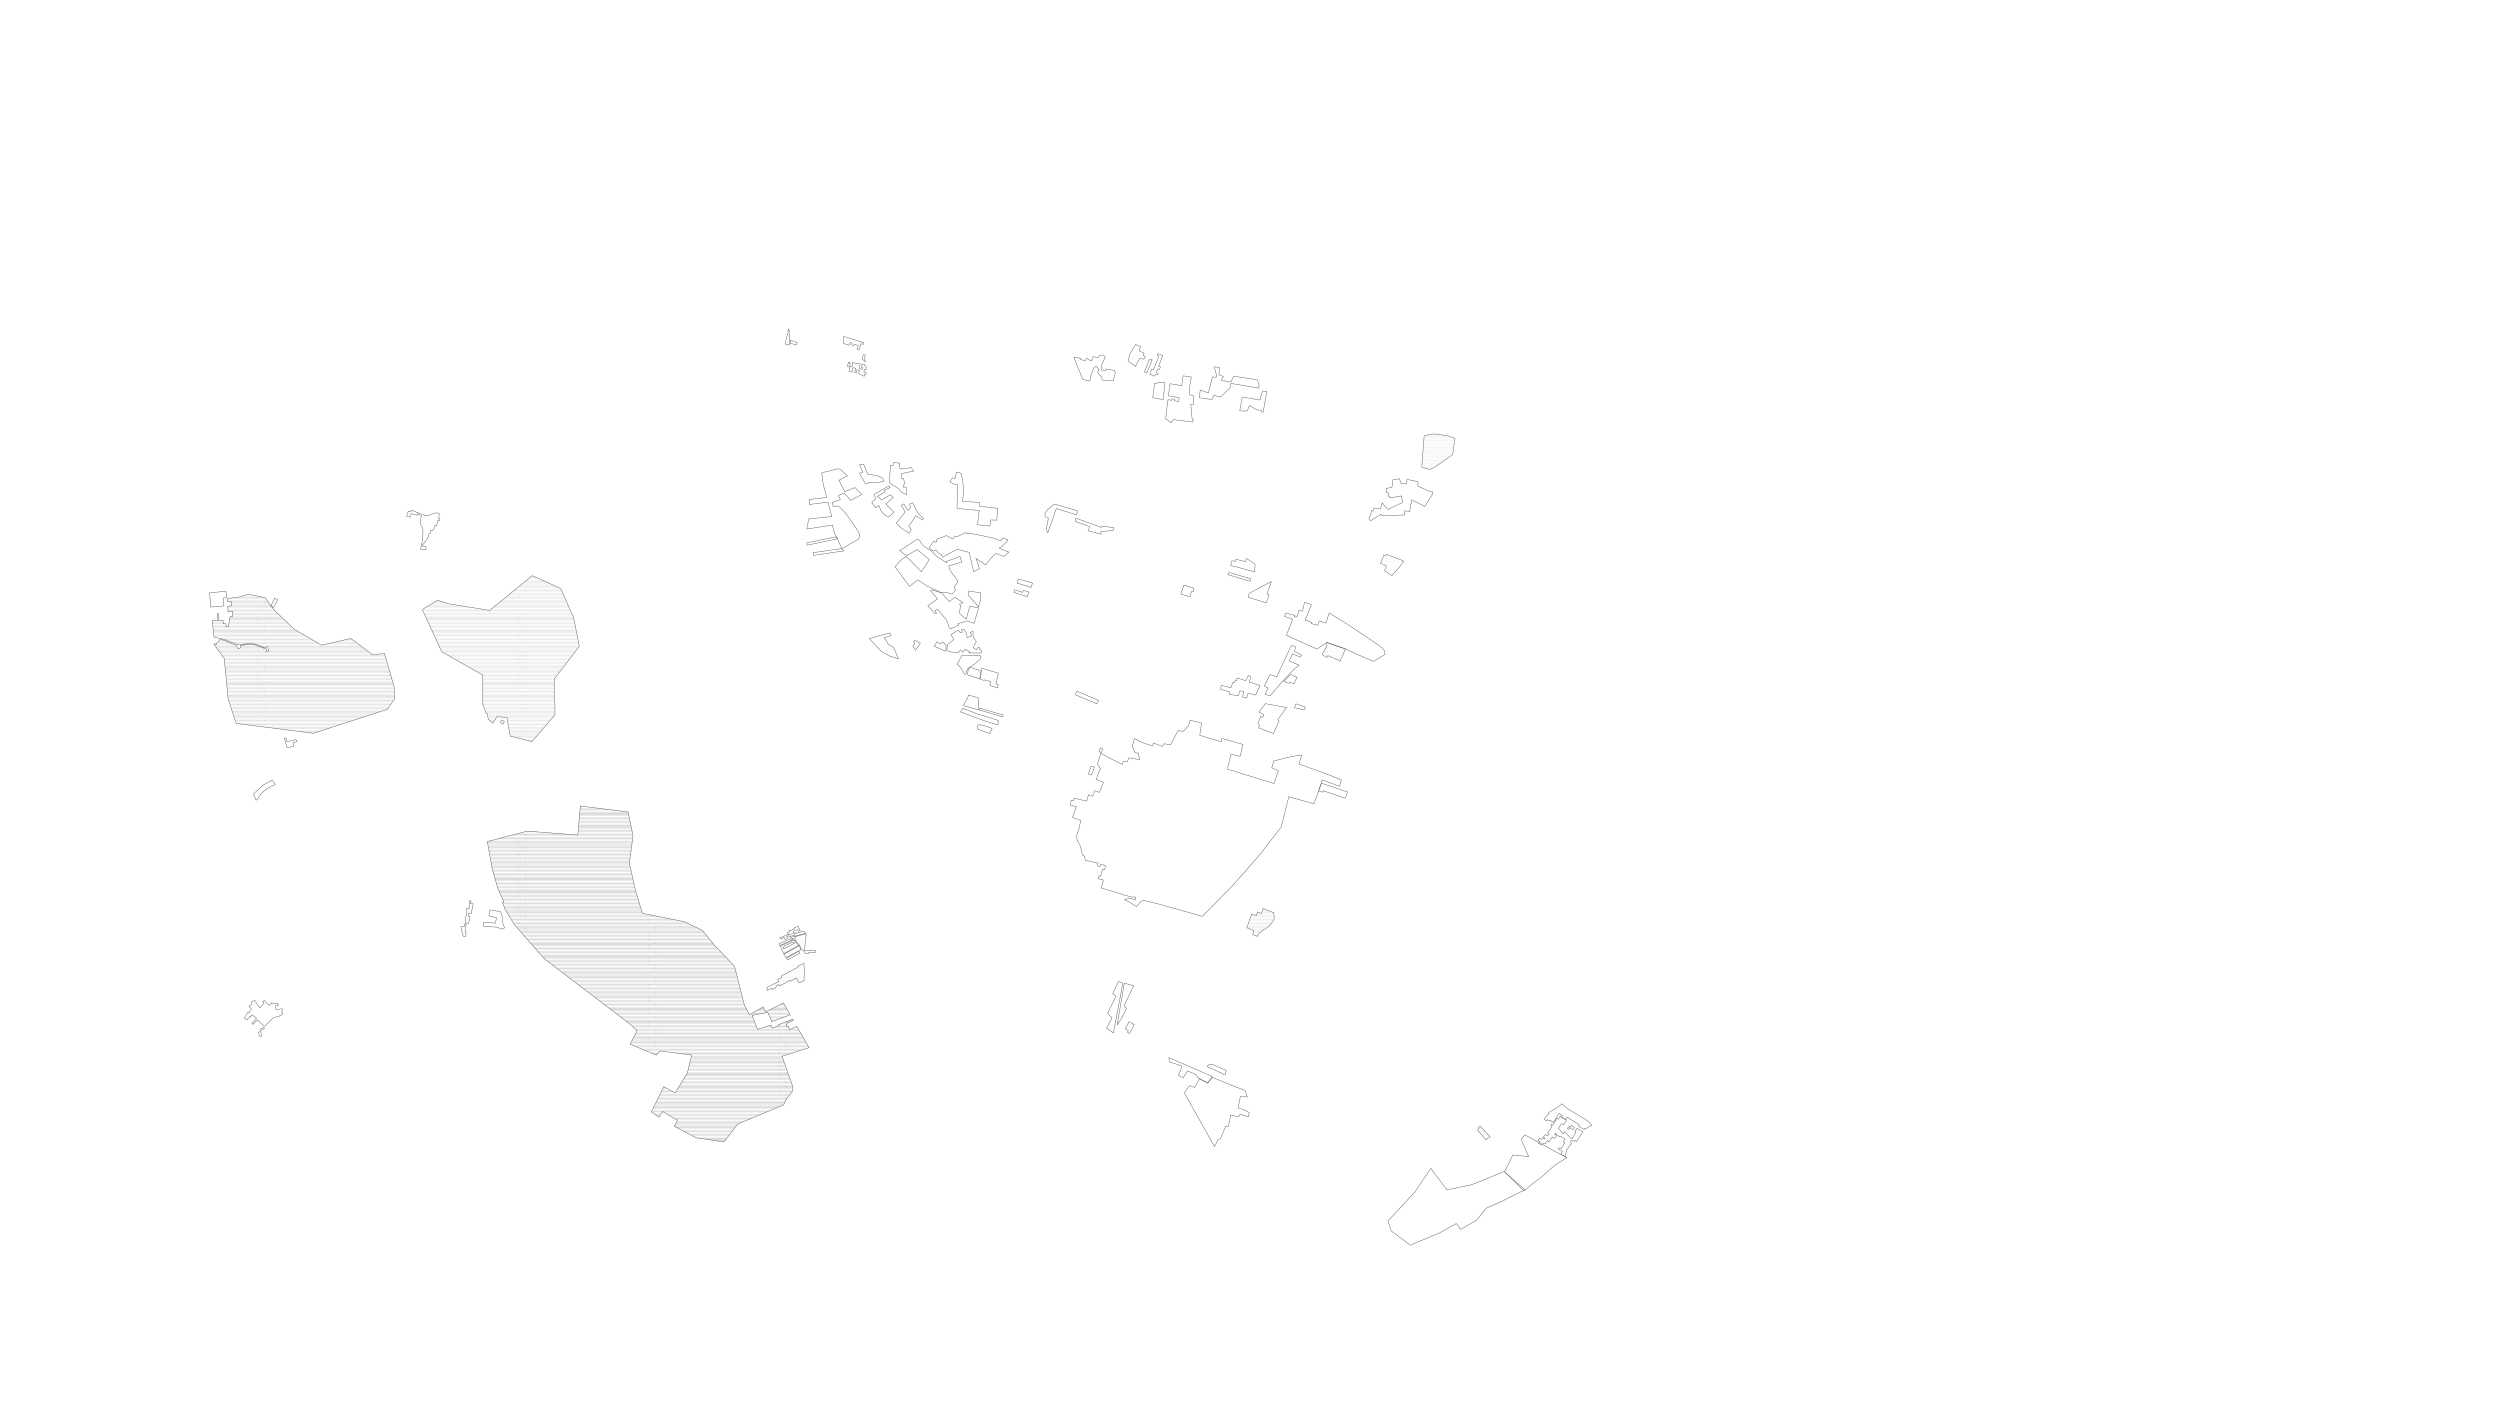 <?xml version="1.0" encoding="UTF-8"?><svg id="a" xmlns="http://www.w3.org/2000/svg" xmlns:xlink="http://www.w3.org/1999/xlink" viewBox="0 0 1382.4 777.6"><defs><style>.d{fill:url(#c);fill-opacity:.772;fill-rule:evenodd;stroke:#2d2d2d;stroke-miterlimit:10;}.d,.e{stroke-width:.25px;}.f{opacity:.8;}.e{stroke:#231f20;}.e,.g{fill:none;}</style><pattern id="c" x="0" y="0" width="72" height="72" patternTransform="translate(359 1457)" patternUnits="userSpaceOnUse" viewBox="0 0 72 72"><g><rect width="72" height="72" style="fill:none;"/><g><line x1="71.75" y1="68.399" x2="144.25" y2="68.399" style="fill:none; stroke:#231f20; stroke-width:.25px;"/><line x1="71.75" y1="70.381" x2="144.25" y2="70.381" style="fill:none; stroke:#231f20; stroke-width:.25px;"/><line x1="71.75" y1="54" x2="144.25" y2="54" style="fill:none; stroke:#231f20; stroke-width:.25px;"/><line x1="71.75" y1="39.601" x2="144.25" y2="39.601" style="fill:none; stroke:#231f20; stroke-width:.25px;"/><line x1="71.75" y1="25.2" x2="144.25" y2="25.2" style="fill:none; stroke:#231f20; stroke-width:.25px;"/><line x1="71.75" y1="10.8" x2="144.25" y2="10.8" style="fill:none; stroke:#231f20; stroke-width:.25px;"/><line x1="71.75" y1="61.2" x2="144.25" y2="61.2" style="fill:none; stroke:#231f20; stroke-width:.25px;"/><line x1="71.75" y1="46.8" x2="144.25" y2="46.8" style="fill:none; stroke:#231f20; stroke-width:.25px;"/><line x1="71.75" y1="32.4" x2="144.25" y2="32.4" style="fill:none; stroke:#231f20; stroke-width:.25px;"/><line x1="71.75" y1="18" x2="144.25" y2="18" style="fill:none; stroke:#231f20; stroke-width:.25px;"/><line x1="71.75" y1="3.601" x2="144.25" y2="3.601" style="fill:none; stroke:#231f20; stroke-width:.25px;"/><line x1="71.75" y1="66.504" x2="144.25" y2="66.504" style="fill:none; stroke:#231f20; stroke-width:.25px;"/><line x1="71.75" y1="52.105" x2="144.25" y2="52.105" style="fill:none; stroke:#231f20; stroke-width:.25px;"/><line x1="71.75" y1="37.706" x2="144.25" y2="37.706" style="fill:none; stroke:#231f20; stroke-width:.25px;"/><line x1="71.75" y1="23.305" x2="144.25" y2="23.305" style="fill:none; stroke:#231f20; stroke-width:.25px;"/><line x1="71.75" y1="8.905" x2="144.25" y2="8.905" style="fill:none; stroke:#231f20; stroke-width:.25px;"/><line x1="71.75" y1="59.305" x2="144.25" y2="59.305" style="fill:none; stroke:#231f20; stroke-width:.25px;"/><line x1="71.75" y1="44.905" x2="144.25" y2="44.905" style="fill:none; stroke:#231f20; stroke-width:.25px;"/><line x1="71.75" y1="30.506" x2="144.25" y2="30.506" style="fill:none; stroke:#231f20; stroke-width:.25px;"/><line x1="71.75" y1="16.105" x2="144.25" y2="16.105" style="fill:none; stroke:#231f20; stroke-width:.25px;"/><line x1="71.75" y1="1.706" x2="144.25" y2="1.706" style="fill:none; stroke:#231f20; stroke-width:.25px;"/></g><g><line x1="-.25" y1="68.399" x2="72.25" y2="68.399" style="fill:none; stroke:#231f20; stroke-width:.25px;"/><line x1="-.25" y1="70.381" x2="72.25" y2="70.381" style="fill:none; stroke:#231f20; stroke-width:.25px;"/><line x1="-.25" y1="54" x2="72.25" y2="54" style="fill:none; stroke:#231f20; stroke-width:.25px;"/><line x1="-.25" y1="39.601" x2="72.25" y2="39.601" style="fill:none; stroke:#231f20; stroke-width:.25px;"/><line x1="-.25" y1="25.2" x2="72.25" y2="25.2" style="fill:none; stroke:#231f20; stroke-width:.25px;"/><line x1="-.25" y1="10.8" x2="72.25" y2="10.8" style="fill:none; stroke:#231f20; stroke-width:.25px;"/><line x1="-.25" y1="61.2" x2="72.25" y2="61.2" style="fill:none; stroke:#231f20; stroke-width:.25px;"/><line x1="-.25" y1="46.8" x2="72.25" y2="46.8" style="fill:none; stroke:#231f20; stroke-width:.25px;"/><line x1="-.25" y1="32.4" x2="72.25" y2="32.4" style="fill:none; stroke:#231f20; stroke-width:.25px;"/><line x1="-.25" y1="18" x2="72.25" y2="18" style="fill:none; stroke:#231f20; stroke-width:.25px;"/><line x1="-.25" y1="3.601" x2="72.25" y2="3.601" style="fill:none; stroke:#231f20; stroke-width:.25px;"/><line x1="3.159" y1="64.99" x2="75.659" y2="64.99" style="fill:none; stroke:#231f20; stroke-width:.25px;"/><line x1="3.159" y1="50.591" x2="75.659" y2="50.591" style="fill:none; stroke:#231f20; stroke-width:.25px;"/><line x1="3.159" y1="36.191" x2="75.659" y2="36.191" style="fill:none; stroke:#231f20; stroke-width:.25px;"/><line x1="3.159" y1="21.791" x2="75.659" y2="21.791" style="fill:none; stroke:#231f20; stroke-width:.25px;"/><line x1="3.159" y1="7.39" x2="75.659" y2="7.39" style="fill:none; stroke:#231f20; stroke-width:.25px;"/><line x1="3.159" y1="57.791" x2="75.659" y2="57.791" style="fill:none; stroke:#231f20; stroke-width:.25px;"/><line x1="3.159" y1="43.39" x2="75.659" y2="43.39" style="fill:none; stroke:#231f20; stroke-width:.25px;"/><line x1="3.159" y1="28.991" x2="75.659" y2="28.991" style="fill:none; stroke:#231f20; stroke-width:.25px;"/><line x1="3.159" y1="14.591" x2="75.659" y2="14.591" style="fill:none; stroke:#231f20; stroke-width:.25px;"/><line x1="3.159" y1=".191" x2="75.659" y2=".191" style="fill:none; stroke:#231f20; stroke-width:.25px;"/><line x1="-.25" y1="66.504" x2="72.25" y2="66.504" style="fill:none; stroke:#231f20; stroke-width:.25px;"/><line x1="-.25" y1="52.105" x2="72.25" y2="52.105" style="fill:none; stroke:#231f20; stroke-width:.25px;"/><line x1="-.25" y1="37.706" x2="72.25" y2="37.706" style="fill:none; stroke:#231f20; stroke-width:.25px;"/><line x1="-.25" y1="23.305" x2="72.25" y2="23.305" style="fill:none; stroke:#231f20; stroke-width:.25px;"/><line x1="-.25" y1="8.905" x2="72.25" y2="8.905" style="fill:none; stroke:#231f20; stroke-width:.25px;"/><line x1="-.25" y1="59.305" x2="72.25" y2="59.305" style="fill:none; stroke:#231f20; stroke-width:.25px;"/><line x1="-.25" y1="44.905" x2="72.25" y2="44.905" style="fill:none; stroke:#231f20; stroke-width:.25px;"/><line x1="-.25" y1="30.506" x2="72.25" y2="30.506" style="fill:none; stroke:#231f20; stroke-width:.25px;"/><line x1="-.25" y1="16.105" x2="72.25" y2="16.105" style="fill:none; stroke:#231f20; stroke-width:.25px;"/><line x1="-.25" y1="1.706" x2="72.25" y2="1.706" style="fill:none; stroke:#231f20; stroke-width:.25px;"/><line x1="3.159" y1="63.095" x2="75.659" y2="63.095" style="fill:none; stroke:#231f20; stroke-width:.25px;"/><line x1="3.159" y1="48.696" x2="75.659" y2="48.696" style="fill:none; stroke:#231f20; stroke-width:.25px;"/><line x1="3.159" y1="34.296" x2="75.659" y2="34.296" style="fill:none; stroke:#231f20; stroke-width:.25px;"/><line x1="3.159" y1="19.896" x2="75.659" y2="19.896" style="fill:none; stroke:#231f20; stroke-width:.25px;"/><line x1="3.159" y1="5.495" x2="75.659" y2="5.495" style="fill:none; stroke:#231f20; stroke-width:.25px;"/><line x1="3.159" y1="55.896" x2="75.659" y2="55.896" style="fill:none; stroke:#231f20; stroke-width:.25px;"/><line x1="3.159" y1="41.495" x2="75.659" y2="41.495" style="fill:none; stroke:#231f20; stroke-width:.25px;"/><line x1="3.159" y1="27.096" x2="75.659" y2="27.096" style="fill:none; stroke:#231f20; stroke-width:.25px;"/><line x1="3.159" y1="12.696" x2="75.659" y2="12.696" style="fill:none; stroke:#231f20; stroke-width:.25px;"/></g><g><line x1="-72.25" y1="68.399" x2=".25" y2="68.399" style="fill:none; stroke:#231f20; stroke-width:.25px;"/><line x1="-72.25" y1="70.381" x2=".25" y2="70.381" style="fill:none; stroke:#231f20; stroke-width:.25px;"/><line x1="-72.25" y1="54" x2=".25" y2="54" style="fill:none; stroke:#231f20; stroke-width:.25px;"/><line x1="-72.25" y1="39.601" x2=".25" y2="39.601" style="fill:none; stroke:#231f20; stroke-width:.25px;"/><line x1="-72.25" y1="25.2" x2=".25" y2="25.2" style="fill:none; stroke:#231f20; stroke-width:.25px;"/><line x1="-72.25" y1="10.8" x2=".25" y2="10.8" style="fill:none; stroke:#231f20; stroke-width:.25px;"/><line x1="-72.25" y1="61.2" x2=".25" y2="61.2" style="fill:none; stroke:#231f20; stroke-width:.25px;"/><line x1="-72.25" y1="46.8" x2=".25" y2="46.8" style="fill:none; stroke:#231f20; stroke-width:.25px;"/><line x1="-72.25" y1="32.4" x2=".25" y2="32.4" style="fill:none; stroke:#231f20; stroke-width:.25px;"/><line x1="-72.25" y1="18" x2=".25" y2="18" style="fill:none; stroke:#231f20; stroke-width:.25px;"/><line x1="-72.25" y1="3.601" x2=".25" y2="3.601" style="fill:none; stroke:#231f20; stroke-width:.25px;"/><line x1="-68.841" y1="64.99" x2="3.659" y2="64.99" style="fill:none; stroke:#231f20; stroke-width:.25px;"/><line x1="-68.841" y1="50.591" x2="3.659" y2="50.591" style="fill:none; stroke:#231f20; stroke-width:.25px;"/><line x1="-68.841" y1="36.191" x2="3.659" y2="36.191" style="fill:none; stroke:#231f20; stroke-width:.25px;"/><line x1="-68.841" y1="21.791" x2="3.659" y2="21.791" style="fill:none; stroke:#231f20; stroke-width:.25px;"/><line x1="-68.841" y1="7.39" x2="3.659" y2="7.39" style="fill:none; stroke:#231f20; stroke-width:.25px;"/><line x1="-68.841" y1="57.791" x2="3.659" y2="57.791" style="fill:none; stroke:#231f20; stroke-width:.25px;"/><line x1="-68.841" y1="43.39" x2="3.659" y2="43.39" style="fill:none; stroke:#231f20; stroke-width:.25px;"/><line x1="-68.841" y1="28.991" x2="3.659" y2="28.991" style="fill:none; stroke:#231f20; stroke-width:.25px;"/><line x1="-68.841" y1="14.591" x2="3.659" y2="14.591" style="fill:none; stroke:#231f20; stroke-width:.25px;"/><line x1="-68.841" y1=".191" x2="3.659" y2=".191" style="fill:none; stroke:#231f20; stroke-width:.25px;"/><line x1="-72.25" y1="66.504" x2=".25" y2="66.504" style="fill:none; stroke:#231f20; stroke-width:.25px;"/><line x1="-72.25" y1="52.105" x2=".25" y2="52.105" style="fill:none; stroke:#231f20; stroke-width:.25px;"/><line x1="-72.25" y1="37.706" x2=".25" y2="37.706" style="fill:none; stroke:#231f20; stroke-width:.25px;"/><line x1="-72.25" y1="23.305" x2=".25" y2="23.305" style="fill:none; stroke:#231f20; stroke-width:.25px;"/><line x1="-72.25" y1="8.905" x2=".25" y2="8.905" style="fill:none; stroke:#231f20; stroke-width:.25px;"/><line x1="-72.25" y1="59.305" x2=".25" y2="59.305" style="fill:none; stroke:#231f20; stroke-width:.25px;"/><line x1="-72.25" y1="44.905" x2=".25" y2="44.905" style="fill:none; stroke:#231f20; stroke-width:.25px;"/><line x1="-72.25" y1="30.506" x2=".25" y2="30.506" style="fill:none; stroke:#231f20; stroke-width:.25px;"/><line x1="-72.25" y1="16.105" x2=".25" y2="16.105" style="fill:none; stroke:#231f20; stroke-width:.25px;"/><line x1="-72.25" y1="1.706" x2=".25" y2="1.706" style="fill:none; stroke:#231f20; stroke-width:.25px;"/><line x1="-68.841" y1="63.095" x2="3.659" y2="63.095" style="fill:none; stroke:#231f20; stroke-width:.25px;"/><line x1="-68.841" y1="48.696" x2="3.659" y2="48.696" style="fill:none; stroke:#231f20; stroke-width:.25px;"/><line x1="-68.841" y1="34.296" x2="3.659" y2="34.296" style="fill:none; stroke:#231f20; stroke-width:.25px;"/><line x1="-68.841" y1="19.896" x2="3.659" y2="19.896" style="fill:none; stroke:#231f20; stroke-width:.25px;"/><line x1="-68.841" y1="5.495" x2="3.659" y2="5.495" style="fill:none; stroke:#231f20; stroke-width:.25px;"/><line x1="-68.841" y1="55.896" x2="3.659" y2="55.896" style="fill:none; stroke:#231f20; stroke-width:.25px;"/><line x1="-68.841" y1="41.495" x2="3.659" y2="41.495" style="fill:none; stroke:#231f20; stroke-width:.25px;"/><line x1="-68.841" y1="27.096" x2="3.659" y2="27.096" style="fill:none; stroke:#231f20; stroke-width:.25px;"/><line x1="-68.841" y1="12.696" x2="3.659" y2="12.696" style="fill:none; stroke:#231f20; stroke-width:.25px;"/></g></g></pattern></defs><g id="b" transform="matrix(1,0,0,1,0,0)" style="opacity:.8;"><path d="M349.138,566.902l-48.074-36.677-16.589-18.845-5.321-8.765-1.226-3.499,.746-.154-3.485-8.021-3.017-10.596-2.707-15.01,22.006-5.755,28.02,2.201,1.435-16.08,26.405,3.271,2.71,13.205-2.03,15.122,3.384,15.12,3.838,12.638,23.246,4.627,9.818,4.74,6.545,8.014,11.285,11.849,5.479,21.384,2.76,5.474,7.634-4.344,1.421,2.678,9.847-4.879,3.679,6.554-10.246,3.773-.686-1.968-1.495-3.187-8.662,1.678,1.565,4.034,1.466,3.67,7.49-2.342,.578,1.678,.811-.278,2.87-.991-.226-.564,7.901-3.132,.401,.672-3.54,1.466,.185,.509-.706,.31,.451,1.27,.746-.324,.598,1.625,.122,.336,4.049-1.822,6.358,11.071,.31,.706-14.868,4.711,5.474,15.494,.506,1.433-.257,2.518-3.35,4.231-1.584,3.295-25.193,10.44-7.759,9.986-15.235-2.258-12.192-6.427,1.565-2.695,.074-.648-8.071-4.81-1.939,3.13-4.325-2.875,6.883-13.937,6.377,3.384,6.559-10.834,.103-.173,2.422-9.926-14.453-1.826-3.089-.434-2.093,2.316-14.383-6.041,3.835-7.562-3.158-2.933" vector-effect="non-scaling-stroke" style="fill:url(#c); fill-opacity:.772; fill-rule:evenodd; stroke:#2d2d2d; stroke-miterlimit:10; stroke-width:.25px;"/><path d="M121.706,353.078l-3.365-.725-.271-2.542-.442-3.77-.159-3.007,5.882,.048,.086,1.831,.525-.01,.961-.017,.026,1.2,.01,.494,1.278,.014,.084-.468,.678-3.758,.257-1.423,1.215,.209,.027-.42,.143-2.249,.027-.427-2.594,.283-.071-3.146,1.956-.194-.021-.458-.075-2.011-1.924,.226-.107-1.85,5.816-.641,5.737-1.637,9.373,1.903,3.225,4.855,.663,.641,1.229,1.582,1.256,1.186,9.553,9.122,15.073,8.825,16.295-3.679,12.061,9.077,6.473-.929,5.405,18.761,.304,6.209-4.022,5.988-41.082,13.308-42.56-5.443-4.456-13.397-2.183-22.627-5.72-7.752,.583-.478,.663,.713,.491-1.13,1.523-1.315,.086-.502,2.69,.674,3.671,1.596,2.223,.847,.7,.358,.675,1.769,1.313-.602-.061-1.217,1.377-.254,1.621-.226,1.361-.211,.843-.058,2.965,.35,6.384,2.398-.243,1.166,.47,.065,1.029-.283-.389-1.022-.219-1.303-.575-.041-.956,.682-4.772-1.896-.891-.228-1.977-.235h-1.41l-2.057,.252-2.528,.259-1.823-.13-1.369-.454-1.288-.487-3.735-1.538-1.134-.317-1.809-.382" vector-effect="non-scaling-stroke" style="fill:url(#c); fill-opacity:.772; fill-rule:evenodd; stroke:#2d2d2d; stroke-miterlimit:10; stroke-width:.25px;"/><path d="M248.083,333.883l22.704,3.646,23.532-19.222,15.742,7.126,7.126,16.073,3.149,15.91-13.754,17.897,.331,19.886-12.758,14.914-12.01-3.06-1.834-10.337-5.484-.406-2.292,3.59-.799-.593-1.541-1.402-.506-1.493-.079-1.289-.034-.562-.84-.218-1.759-4.946v-16.075l-22.704-12.924-10.771-23.366,8.451-5.136,6.132,1.987" vector-effect="non-scaling-stroke" style="fill:url(#c); fill-opacity:.772; fill-rule:evenodd; stroke:#2d2d2d; stroke-miterlimit:10; stroke-width:.25px;"/><path d="M692.671,516.835l.734-2.172-3.95-1.637,2.623-7.534,2.623,.734,.677-1.92,2.076,.922,1.03-2.897,5.868,2.371,.197,2.117-.084,1.889-2.455,3.103-2.426,2.004-1.186,.367-2.201,1.918-.845,1.663-2.681-.929" vector-effect="non-scaling-stroke" style="fill:url(#c); fill-opacity:.772; fill-rule:evenodd; stroke:#2d2d2d; stroke-miterlimit:10; stroke-width:.25px;"/><path d="M816.974,624.83l.876-.847-.338-.365,.931-.876,5.501,5.839-1.198,.821-1.181,.811-4.591-5.383" vector-effect="non-scaling-stroke" style="fill:url(#c); fill-opacity:.772; fill-rule:evenodd; stroke:#2d2d2d; stroke-miterlimit:10; stroke-width:.25px;"/><path d="M787.5,241.073l-1.33,17.222,.432,.362,4.128,.934,2.575-1.226,4.27-2.95,2.314-1.598,3.384-2.465,1.26-8.914-3.799-1.366-6.427-1.087-3.437,.103-3.37,.984" vector-effect="non-scaling-stroke" style="fill:url(#c); fill-opacity:.772; fill-rule:evenodd; stroke:#2d2d2d; stroke-miterlimit:10; stroke-width:.25px;"/><path d="M431.902,539.693l.312,.876-2.201,1.128,.451,1.128-6.348,3.132,.113,1.663,2.652-1.099,.283,.564,1.918-.96,.055-.902,1.553-.732,.367,.677,3.638-1.858,2.047-1.303,.31,.564,2.863-1.536,.48-.312,1.298,2.794,1.241-.466,1.706-.79v-2.172l.113-1.003-.098-4.709-.142-1.68-3.259,1.426-.012,.718-9.341,4.853" vector-effect="non-scaling-stroke" style="fill:url(#c); fill-opacity:.772; fill-rule:evenodd; stroke:#2d2d2d; stroke-miterlimit:10; stroke-width:.25px;"/><path d="M733.774,363.598l-2.755-1.668,1.142-1.834,1.073-1.975,.506-1.255-.012-.55-.283-.422,.367-.552,10.241,3.43-3.077,6.883-1.085-.706-5.657-2.412-.461,1.061" vector-effect="non-scaling-stroke" style="fill:url(#c); fill-opacity:.772; fill-rule:evenodd; stroke:#2d2d2d; stroke-miterlimit:10; stroke-width:.25px;"/><path d="M765.929,307.246l.394,.139,.307-.802,6.499,2.417,1.421,.502,1.646,.857-2.664,3.6-3.23,3.514-.636,.845-4.049-2.722,1.003-2.765-3.274-1.354,1.87-4.536,.713,.305" vector-effect="non-scaling-stroke" style="fill:url(#c); fill-opacity:.772; fill-rule:evenodd; stroke:#2d2d2d; stroke-miterlimit:10; stroke-width:.25px;"/><path d="M257.734,511.166l-.389,4.44,.372-.017-.137,2.052-1.37,.137-.631-1.93-.487-2.138-.259-1.265,1.961-.065,.017-1.15,.924-.065" vector-effect="non-scaling-stroke" style="fill:url(#c); fill-opacity:.772; fill-rule:evenodd; stroke:#2d2d2d; stroke-miterlimit:10; stroke-width:.25px;"/><path d="M257.532,507.986l-.346,2.602,1.918-.074,.809-3.806-1.128-.221,.293-1.62,1.45,.295,1.13-5.381-1.447-.166,.252-1.298-.931-.288-.139,4.519-1.337-.235-.034,1.399-.49,4.274" vector-effect="non-scaling-stroke" style="fill:url(#c); fill-opacity:.772; fill-rule:evenodd; stroke:#2d2d2d; stroke-miterlimit:10; stroke-width:.25px;"/><path d="M440.098,519.986l.396,.862,.209,.35,.89,.917,.718,1.03,.878,1.879,.365,.307,.845,.353,.439,.722,.197,.706,2.158,.067,.002-.492,3.638,.012v-1.157l-4.135,.014-1.805,.113,.622-7.685,.31-.31,.043-.583-.127-.466-.862,.014-1.493,.3-3.754,1.015,.226,.59-1.102,.295-.871,.398,.478,.49,1.354-.026,.269-.041,.113,.324" vector-effect="non-scaling-stroke" style="fill:url(#c); fill-opacity:.772; fill-rule:evenodd; stroke:#2d2d2d; stroke-miterlimit:10; stroke-width:.25px;"/><path d="M436.558,517.901l.48,.55,2.693-.823,4.5-1.198,1.368-.127-.24-.478-.338-.425-.535-.49-4.301,1.157-.072-.286-.818,.24,.324,.986-3.06,.893" vector-effect="non-scaling-stroke" style="fill:url(#c); fill-opacity:.772; fill-rule:evenodd; stroke:#2d2d2d; stroke-miterlimit:10; stroke-width:.25px;"/><path d="M433.454,527.633l1.212,1.901,.677-.324,7.519-4.214-.506-1.186-.552-.948-3.06,1.891-5.29,2.88" vector-effect="non-scaling-stroke" style="fill:url(#c); fill-opacity:.772; fill-rule:evenodd; stroke:#2d2d2d; stroke-miterlimit:10; stroke-width:.25px;"/><path d="M439.985,520.608l-1.874,.72-.098-.185-4.586,2.018,.182,.449-.691,.324,.422,.833,5.15-2.791,1.874-.806,.41,.636,.634,.564,.226,.295-3.031,1.793-5.278,2.875-.943-2.042-.816-2.256,6.782-2.978,1.325-.072,.312,.624" vector-effect="non-scaling-stroke" style="fill:url(#c); fill-opacity:.772; fill-rule:evenodd; stroke:#2d2d2d; stroke-miterlimit:10; stroke-width:.25px;"/><path d="M435.331,515.995l.463,.518,.298,.54,2.99-1.258-.338-.943,2.342-.775,.353,.818,1.013-.257-.295-.972-.197,.043-.761-1.51-1.934,.79,.168,.394-2.482,1.397-.283-.367-.492,.295,.353,.607-1.198,.679" vector-effect="non-scaling-stroke" style="fill:url(#c); fill-opacity:.772; fill-rule:evenodd; stroke:#2d2d2d; stroke-miterlimit:10; stroke-width:.25px;"/><path d="M430.718,521.863l.367,1.001,6.965-3.019-.662-.806-6.67,2.825" vector-effect="non-scaling-stroke" style="fill:url(#c); fill-opacity:.772; fill-rule:evenodd; stroke:#2d2d2d; stroke-miterlimit:10; stroke-width:.25px;"/><path d="M441.792,526.01l.562,.986-6.924,3.782-.48-.946,6.842-3.823" vector-effect="non-scaling-stroke" style="fill:url(#c); fill-opacity:.772; fill-rule:evenodd; stroke:#2d2d2d; stroke-miterlimit:10; stroke-width:.25px;"/><path d="M431.254,518.549l.281,.631,2.105-.799,.394,1.114,1.394-.526-.35-1.054,.943-.314-.406-.802-4.361,1.75" vector-effect="non-scaling-stroke" style="fill:url(#c); fill-opacity:.772; fill-rule:evenodd; stroke:#2d2d2d; stroke-miterlimit:10; stroke-width:.25px;"/><path d="M153.565,331.495l-1.652-.708-1.916,3.953,1.247,1.238,2.321-4.483" vector-effect="non-scaling-stroke" style="fill:url(#c); fill-opacity:.772; fill-rule:evenodd; stroke:#2d2d2d; stroke-miterlimit:10; stroke-width:.25px;"/><path d="M273.65,512.592l.984,.108,.919,.288,1.56,.782,1.937-.684-.984-2.491-.108-1.519,.13-1.442-1.39-3.55-5.602-.931-.365,.204-.322,2.882,.278,.415,3.838,.754-.523,3.07-6.468-.535-.288,2.148,2.179,.319,4.224,.182" vector-effect="non-scaling-stroke" style="fill:url(#c); fill-opacity:.772; fill-rule:evenodd; stroke:#2d2d2d; stroke-miterlimit:10; stroke-width:.25px;"/><path d="M704.357,420.768l-1.128,3.79,3.622,1.591-2.374,7.14-25.802-8.026,2.069-8.21,5.021,1.157,1.495-6.602-11.566-3.245-.386,1.836-9.367-2.798-2.52-.871,.96-6.629-2.426-.761-3.893-.818-.818,3.019-3.151,3.233-2.604-.78-4.205,8.04-3.638-.564-.818,1.469-4.939-1.891-.59,1.608-5.981-1.946-4.01-2.126-1.207,4.284,1.562,3.646,1.805,.103,.65,3.636-5.911-1.022-.761,2.03-2.426,.113-.338,1.553-7.25-3.612-4.74-2.623-1.858,6.065,.298,.434,.278,.466,.713,.842,.475,1.015-.466,.197-1.985,5.501,3.989,1.498-2.16,5.645-2.616-.934-1.104,3.072-2.335-.806-1.102,3.442-4.716-1.078-2.134-.564-.406,1.574-1.229-.283-.65,2.623,3.482,.742-2.107,6.031,4.601,1.675-.451,1.973-.538,2.342-.902,2.849-.593,2.059,.778,2.369,1.018,1.913,.353,.446,1.039,4.457,.175,.408,.218,.384,.958,.554,.434,2.261,7.006,1.658-.307,1.459,1.435,.346,.403-1.402,2.712,1.092-.641,2.158-1.097-.343-1.109,3.866-.77-.154-.492,1.478,2.813,.804-1.229,4.382,7.798,2.306,4.939,1.565,4.01,1.13,2.366,.019-.182,1.543-2.438-.708-1.894,.101-.557,.122-.624,.211-.358,.185,1.229,.552,1.826,1.116,3.401,2.155,2.611-2.974,1.382-.545,.607,.223,1.798,.437,1.846,.449,1.524,.37,1.212,.29,8.076,2.225,9.314,2.602,3.864,1.094,3.698,1.109,.322,.019,.326-.022,16.949-17.215,14.376-16.426,.398-.487,3.811-4.906,7.934-10.25,4.214-16.738,13.879,3.859,2.568-6.828,2.088-6.348,9.422,3.526,1.157-3.497-8.311-3.338-9.163-3.336-6.026-2.158,1.553-4.738-1.992,.005-4.886,.914-8.582,2.146" vector-effect="non-scaling-stroke" style="fill:url(#c); fill-opacity:.772; fill-rule:evenodd; stroke:#2d2d2d; stroke-miterlimit:10; stroke-width:.25px;"/><path d="M150.625,431.352l-2.694,1.354-2.37,1.411-1.919,1.692-2.99,2.765-.522,.338,1.482,3.554,.72-.396,.747-1.522,1.015-1.243,2.017-2.086,1.989-1.298,2.37-1.524,1.015-.168,.677-.454-1.538-2.424" vector-effect="non-scaling-stroke" style="fill:url(#c); fill-opacity:.772; fill-rule:evenodd; stroke:#2d2d2d; stroke-miterlimit:10; stroke-width:.25px;"/><path d="M163.66,409.006l.635,1.018-2.257,.677,.282,2.03-3.555,.734-1.523-5.304,.888-.113,.621,2.088,4.909-1.13" vector-effect="non-scaling-stroke" style="fill:url(#c); fill-opacity:.772; fill-rule:evenodd; stroke:#2d2d2d; stroke-miterlimit:10; stroke-width:.25px;"/><path d="M278.904,398.906l-.845,1.524-1.469-1.128,.835-1.186,1.478,.79" vector-effect="non-scaling-stroke" style="fill:url(#c); fill-opacity:.772; fill-rule:evenodd; stroke:#2d2d2d; stroke-miterlimit:10; stroke-width:.25px;"/><path d="M436.685,183.922l-1.022-.372,.259-1.676,.485,.875,.278,1.173" vector-effect="non-scaling-stroke" style="fill:url(#c); fill-opacity:.772; fill-rule:evenodd; stroke:#2d2d2d; stroke-miterlimit:10; stroke-width:.25px;"/><path d="M436.594,184.815l-.058,5.956-2.345-.54,1.284-5.714,1.118,.298" vector-effect="non-scaling-stroke" style="fill:url(#c); fill-opacity:.772; fill-rule:evenodd; stroke:#2d2d2d; stroke-miterlimit:10; stroke-width:.25px;"/><path d="M436.966,188.147l.019,1.601,3.425,1.043,.42-1.292-3.864-1.351" vector-effect="non-scaling-stroke" style="fill:url(#c); fill-opacity:.772; fill-rule:evenodd; stroke:#2d2d2d; stroke-miterlimit:10; stroke-width:.25px;"/><path d="M477.367,196.129l-.622,2.413,1.778,1.481-.48-1.693,.466-1.975-1.142-.226" vector-effect="non-scaling-stroke" style="fill:url(#c); fill-opacity:.772; fill-rule:evenodd; stroke:#2d2d2d; stroke-miterlimit:10; stroke-width:.25px;"/><path d="M469.094,200.195l-.437,2.448,1.363,.336-.418,2.394,1.56,.332,.418-2.407,1.486,.369-.418,2.382,.91,.148,.295-1.633,1.337,.245-.355,1.646,1.178,.724,1.855,.909,.197-1.24,.797,.135,.074-.934-1.265-.172,.269-1.412,.946,.098,.026-2.1-.677-.111v-.638l-.737-.356-.749-.11-.43,1.744,.662,.086-.221,1.081-1.67-.197,.638-2.788-4.358-.601-.209,2.051-1.217-.148,.209-1.351-.528-.062,.11-.761-.643-.106" vector-effect="non-scaling-stroke" style="fill:url(#c); fill-opacity:.772; fill-rule:evenodd; stroke:#2d2d2d; stroke-miterlimit:10; stroke-width:.25px;"/><path d="M466.493,185.987l-.228,3.837,1.356,.508,1.882,.557,.487-1.46,1.207,.332-.283,.987,1.214,.339,.259-.698,2.222,.67-.593,2.087,1.015,.311,1.044-3.414,1.277,.402,.254-.959-11.114-3.498" vector-effect="non-scaling-stroke" style="fill:url(#c); fill-opacity:.772; fill-rule:evenodd; stroke:#2d2d2d; stroke-miterlimit:10; stroke-width:.25px;"/><path d="M603.322,423.598l-1.44,4.361,1.675,.581,1.642-4.33-1.877-.612" vector-effect="non-scaling-stroke" style="fill:url(#c); fill-opacity:.772; fill-rule:evenodd; stroke:#2d2d2d; stroke-miterlimit:10; stroke-width:.25px;"/><path d="M609.77,414.029l-.686,2.054-1.387-.451,.703-2.054,1.37,.451" vector-effect="non-scaling-stroke" style="fill:url(#c); fill-opacity:.772; fill-rule:evenodd; stroke:#2d2d2d; stroke-miterlimit:10; stroke-width:.25px;"/><path d="M594.605,384.175l11.868,4.975,1.018-1.872-12.154-5.1-.732,1.997" vector-effect="non-scaling-stroke" style="fill:url(#c); fill-opacity:.772; fill-rule:evenodd; stroke:#2d2d2d; stroke-miterlimit:10; stroke-width:.25px;"/><path d="M542.762,369.523l-.581,6.084,2.014,.655,.12-.341,3.588,.994-.629,2.086,4.363,1.382,.326-1.906-1.212-.334,.23-1.106,1.092-4.8-9.312-2.714" vector-effect="non-scaling-stroke" style="fill:url(#c); fill-opacity:.772; fill-rule:evenodd; stroke:#2d2d2d; stroke-miterlimit:10; stroke-width:.25px;"/><path d="M541.09,385.932l-5.52-1.586-.336,1.102-1.121,2.09-.691,1.193-.583,1.471,8.141,2.316,.11-6.586" vector-effect="non-scaling-stroke" style="fill:url(#c); fill-opacity:.772; fill-rule:evenodd; stroke:#2d2d2d; stroke-miterlimit:10; stroke-width:.25px;"/><path d="M541.69,391.56l-.062,1.066,12.814,3.742,.312-.962-13.063-3.845" vector-effect="non-scaling-stroke" style="fill:url(#c); fill-opacity:.772; fill-rule:evenodd; stroke:#2d2d2d; stroke-miterlimit:10; stroke-width:.25px;"/><path d="M532.255,391.615l-.37,.876-.744,1.157,9.965,3.802,5.429,1.848,5.299,1.541,.13-2.491-10.445-3.257-.588-.185-8.676-3.29" vector-effect="non-scaling-stroke" style="fill:url(#c); fill-opacity:.772; fill-rule:evenodd; stroke:#2d2d2d; stroke-miterlimit:10; stroke-width:.25px;"/><path d="M542.105,370.889l-5.443-1.814-.593,.326-.305,.367-.408,.898-.223,1.183,.019,1.344,6.626,2.203,.264-2.417,.062-2.09" vector-effect="non-scaling-stroke" style="fill:url(#c); fill-opacity:.772; fill-rule:evenodd; stroke:#2d2d2d; stroke-miterlimit:10; stroke-width:.25px;"/><path d="M243.228,286.855l-.206,1.094-.95-.127-.65,2.981-1.205-.048-.269,1.615-.84,.953-.935-.079-.365,1.79-.539-.079-.38,1.932-1.981,2.868-1.553,2.11,2.139,.444,.111,1.649-3.059-.096,1.078-4.85,.19-2.614,.079-3.012-.159-1.126-.998-2.155-.397-1.236,.095-1.109,.619-2.424-2.14-1.286-.396,.874-3.106-.936-.761,1.997-1.838-.586,1.014-2.82,1.363,.427,.333-.95,5.579,2.266,1.997,.65,2.013,.014,1.965-.902,1.268-.35,1.061-.142,1.476,.3-.302,2.95,.65,.014" vector-effect="non-scaling-stroke" style="fill:url(#c); fill-opacity:.772; fill-rule:evenodd; stroke:#2d2d2d; stroke-miterlimit:10; stroke-width:.25px;"/><path d="M146.254,567.593l-3.943-3.554-2.503,2.402-.555-.54,2.575-2.652-1.837-1.733-.66-.451-.805,1.397-.448-.326-1.456,1.781-1.434-.85,1.801-3.319,.496,.384,1.549-2.1-1.372-1.579,1.668-1.169-.178-1.274,1.629-.871,2.879,4.102,2.357-2.41-.815-.878,.917-.799,1.678,1.831,1.084,1.03,.96-1.166,.48-.286,.088,.564,3.253-.396,.132,1.255-1.488,.115,.272,2.198,1.425-.197,2.049-.31,.089,.806-.404,1.094,.666,.65-.997,1.116-.718,.094-.223,.36-2.477,.559-.989,.338-4.747,4.783" vector-effect="non-scaling-stroke" style="fill:url(#c); fill-opacity:.772; fill-rule:evenodd; stroke:#2d2d2d; stroke-miterlimit:10; stroke-width:.25px;"/><path d="M142.88,570.761l1.227-.353,.818,2.455-1.058,.226-.409-.127-.578-2.201" vector-effect="non-scaling-stroke" style="fill:url(#c); fill-opacity:.772; fill-rule:evenodd; stroke:#2d2d2d; stroke-miterlimit:10; stroke-width:.25px;"/><path d="M145.786,568.109l-1.678,.89-.111,.221,.223,.624,1.963-.936-.397-.799" vector-effect="non-scaling-stroke" style="fill:url(#c); fill-opacity:.772; fill-rule:evenodd; stroke:#2d2d2d; stroke-miterlimit:10; stroke-width:.25px;"/><path d="M624.247,565.034l-2.038,3.869,1.718,.773-.552,1.082,1.289,.662,2.518-4.901-2.935-1.486" vector-effect="non-scaling-stroke" style="fill:url(#c); fill-opacity:.772; fill-rule:evenodd; stroke:#2d2d2d; stroke-miterlimit:10; stroke-width:.25px;"/><path d="M870.662,623.616l-.962,1.19-1.524-1.229-.746,.926-.696-.562,.994-1.231,.641,.516,.715-.886,1.579,1.274" vector-effect="non-scaling-stroke" style="fill:url(#c); fill-opacity:.772; fill-rule:evenodd; stroke:#2d2d2d; stroke-miterlimit:10; stroke-width:.25px;"/><path d="M856.752,614.93l4.272-2.405,2.611-2.167,3.146,2.688,7.673,4.637,2.453,1.454,1.754,1.282,1.044,1.058,.427,.919-1.169,.348-1.044,.744-1.061,.679-.523-.19-.394,.634-1.241-.761-1.781-1.092,.41-.696-6.691-4.349-.965,1.375-2.194-1.375,.468-.871-1.834-1.202-3.245,4.999-1.788-1.296-.346,.41-1.157-.665-.475,.792-1.279-1.092,2.688-3.149-.221-.094,.458-.617" vector-effect="non-scaling-stroke" style="fill:url(#c); fill-opacity:.772; fill-rule:evenodd; stroke:#2d2d2d; stroke-miterlimit:10; stroke-width:.25px;"/><path d="M865.675,619.09l.317,.19,.079,.696-.811,1.078-.677,.9-1.171-.6-1.678,2.688,2.69,2.942,.838-1.123,2.959,3.197,.996,.665,2.184-3.559-.586-.475,1.202-1.726,1.934,1.229,1.26,.797-3.463,5.285-1.044-.696-.379,.665-1.44-.761-.665,1.14,.823,.823-.475,.425-2.357,3.086-.665,3.638-2.246-1.344,.6-1.646-1.2-.538-1.03-.79,.365-.634,1.169,.617,2.074-3.211-.886-.682,1.044-1.454-2.642-1.74-.41,.41-2.374-1.992-.331,.617,1.09,.806-1.186,1.55-1.171-.886-1.946,2.705-.79-.665-1.313,1.661-.996-.317-.619,.761-.331,.314-1.709-1.01,.713-1.013-1.03-.492,.823-1.248,1.234,.679,.413-.9,1.202,.679,.314-.379-.996-.744,1.33-1.409,.902,.871,.948-.998-.727-.775,1.709-2.436,.6-1.186-.569-.458,.269-.569,.806,.49,2.294-3.893,.823,.475,1.075-1.757,.638,.65,2.194,1.375" vector-effect="non-scaling-stroke" style="fill:url(#c); fill-opacity:.772; fill-rule:evenodd; stroke:#2d2d2d; stroke-miterlimit:10; stroke-width:.25px;"/><path d="M120.958,339.319l.112,3.103-.851,.031-.112-3.106,.851-.029" vector-effect="non-scaling-stroke" style="fill:url(#c); fill-opacity:.772; fill-rule:evenodd; stroke:#2d2d2d; stroke-miterlimit:10; stroke-width:.25px;"/><path d="M125.203,330.554l-1.657,.108,.022,.48,.257,3.871-1.931,.269-5.36,.394-.62-7.805,6.863-.749,1.882-.106,.235,.065,.107,.214,.203,3.259" vector-effect="non-scaling-stroke" style="fill:url(#c); fill-opacity:.772; fill-rule:evenodd; stroke:#2d2d2d; stroke-miterlimit:10; stroke-width:.25px;"/><path d="M640.14,211.688l1.354-.254,2.681,.169-.989,9.31-5.784-.931,.931-6.968-.197-.762,2.004-.564" vector-effect="non-scaling-stroke" style="fill:url(#c); fill-opacity:.772; fill-rule:evenodd; stroke:#2d2d2d; stroke-miterlimit:10; stroke-width:.25px;"/><path d="M644.582,231.86l.746,.113,1.116,1.016,1.241,.833,.466-1.157,.422-.536,.679-.043,10.31,1.284,.254-1.495-.593-.113-.775-8.239,1.608,.057-.127-4.81-2.018-.452-.197-3.78,1.044-6.066-4.514-.649-.79,5.417-6.461-1.044-.931,6.686,5.981,.987-.281,2.116-2.455-.395,.197-.847-1.522-.197-.086,.79-2.03-.311-.847,6.32-.437,4.513" vector-effect="non-scaling-stroke" style="fill:url(#c); fill-opacity:.772; fill-rule:evenodd; stroke:#2d2d2d; stroke-miterlimit:10; stroke-width:.25px;"/><path d="M753.979,363.379l5.544,2.297,6.415-3.881-.554-2.138-1.267-1.505-2.297-1.74-16.075-10.771-8.278-5.167-2.196-1.447-.358,.12-1.742,5.424-3.722-1.188-.732,2.376-3.782-1.008,.259-.694-3.545-1.07,3.504-8.551-3.365-1.308-.437-.079-1.109,4.91-1.939-.475-1.188,3.602-1.426,.12,.238-.912-4.87-1.306-.792,1.822,4.514,1.702-3.485,8.791,16.908,7.603,5.424-3.643,10.414,3.682,9.938,4.435" vector-effect="non-scaling-stroke" style="fill:url(#c); fill-opacity:.772; fill-rule:evenodd; stroke:#2d2d2d; stroke-miterlimit:10; stroke-width:.25px;"/><path d="M699.732,389.098l11.681,2.179-4.87,6.691,.713,.792-3.089,6.89-8.237-3.209,.595-1.344-.991-.95,1.543-3.922,1.07,.475,.593-1.306-.079-.358-2.494-1.306,3.564-4.634" vector-effect="non-scaling-stroke" style="fill:url(#c); fill-opacity:.772; fill-rule:evenodd; stroke:#2d2d2d; stroke-miterlimit:10; stroke-width:.25px;"/><path d="M674.726,381.079l.694-2.078,5.246,1.267,1.008-2.87,.912,.06,.494-1.406,.773,.238,.276-1.445,4.733,1.543,1.426-2.89,1.385,.751-.871,2.892,5.902,1.939-2.376,5.266-4.198-1.027-.782,2.652-2.278-.545,.665-2.921-2.069-.564-.95,2.791-5.069-.792,.475-1.226-5.395-1.634" vector-effect="non-scaling-stroke" style="fill:url(#c); fill-opacity:.772; fill-rule:evenodd; stroke:#2d2d2d; stroke-miterlimit:10; stroke-width:.25px;"/><path d="M702.206,373.003l-3.07,6.434,2.081,1.008-1.704,3.506,2.813,.85,5.383-6.434,3.485-3.821,4.793-4.87,2.316-1.862-5.386-2.354,1.762-3.902,4.435,1.822,.516-1.267-3.722-1.86,.434-2.654-2.256-.713-8.119,17.386-3.761-1.267" vector-effect="non-scaling-stroke" style="fill:url(#c); fill-opacity:.772; fill-rule:evenodd; stroke:#2d2d2d; stroke-miterlimit:10; stroke-width:.25px;"/><path d="M709.927,376.862l3.605-3.919,3.701,1.543-1.86,3.722-1.999-.989-.516,.634-2.93-.991" vector-effect="non-scaling-stroke" style="fill:url(#c); fill-opacity:.772; fill-rule:evenodd; stroke:#2d2d2d; stroke-miterlimit:10; stroke-width:.25px;"/><path d="M683.378,309.25l-.238,1.07-1.98-.199-.634,2.554,13.284,3.564,.18-4.394-4.733-3.048-.535,1.742-5.345-1.289" vector-effect="non-scaling-stroke" style="fill:url(#c); fill-opacity:.772; fill-rule:evenodd; stroke:#2d2d2d; stroke-miterlimit:10; stroke-width:.25px;"/><path d="M691.238,321.406l.456-1.344-12.137-3.485-.497,1.207,12.178,3.622" vector-effect="non-scaling-stroke" style="fill:url(#c); fill-opacity:.772; fill-rule:evenodd; stroke:#2d2d2d; stroke-miterlimit:10; stroke-width:.25px;"/><path d="M690.674,328.109l12.314-6.533-2.376,7.008,1.169,.434-1.603,4.356-9.881-3.067,.377-2.198" vector-effect="non-scaling-stroke" style="fill:url(#c); fill-opacity:.772; fill-rule:evenodd; stroke:#2d2d2d; stroke-miterlimit:10; stroke-width:.25px;"/><path d="M654.689,323.446l5.506,1.862-.506,1.93-.802-.257-.9,2.998-5.059-1.435,1.762-5.098" vector-effect="non-scaling-stroke" style="fill:url(#c); fill-opacity:.772; fill-rule:evenodd; stroke:#2d2d2d; stroke-miterlimit:10; stroke-width:.25px;"/><path d="M555.142,307.675l2.693-2.374-5.306-2.138,1.742-1.346,2.258-1.98,.871-1.387-3.168-.989-.833,1.622-4.514-1.663-10.018-2.098-3.01-.396-1.147,.276-.554-.792-4.514,2.138h-1.546l-1.385,1.505-3.326-1.901-5.424,2.1-.079,1.068-.396,.554-1.15-.672-2.573,3.682,2.218,1.822,1.584-.634,1.426,1.942,1.543,.552,.713,1.584,4.673-2.69,3.602-1.742,1.229,.434,5.148,1.267,2.494,10.73,3.168-1.702-1.86-5.702,5.225,3.602,2.218-2.731,2.614-2.813,1.03-.751,4.356,1.622" vector-effect="non-scaling-stroke" style="fill:url(#c); fill-opacity:.772; fill-rule:evenodd; stroke:#2d2d2d; stroke-miterlimit:10; stroke-width:.25px;"/><path d="M513.01,334.879l4.118,4.514,.713-.238-.751-1.584,1.426-.593,4.67,5.623,.871,1.939,.655,2.237,.85,.991,4.673-2.119-.475-.792,4.872-1.546,3.96,1.387,2.534-8.513-4.872-1.03-1.901,7.087-1.068-.554-2.693-2.573,.158-1.346,.158-1.625,.355-1.068-.751-1.03,2.018-.833-4.553-2.93-3.05,2.376-4.078-4.594-2.494-.989-2.93-.912-.871,.437,3.84,4.632-5.386,3.643" vector-effect="non-scaling-stroke" style="fill:url(#c); fill-opacity:.772; fill-rule:evenodd; stroke:#2d2d2d; stroke-miterlimit:10; stroke-width:.25px;"/><path d="M535.284,329.018l.336-2.218,6.533,1.01,.079,1.783-.019,2.158-.593,1.723-.494,2.098-5.842-6.554" vector-effect="non-scaling-stroke" style="fill:url(#c); fill-opacity:.772; fill-rule:evenodd; stroke:#2d2d2d; stroke-miterlimit:10; stroke-width:.25px;"/><path d="M529.721,321.475l-2.258,3.624,.95,.83-1.841,2.674-1.841-.672-1.98-.418-1.505,.06-.931,.06-7.246-3.346-5.582-3.643-4.555,3.643-7.958-10.85,1.742-2.138,2.297-2.297,2.177-1.267,8.278,8.434,4.435-6.691-6.694-5.623-5.978,3.406-3.722-2.772,9.583-6.257,1.226,.358,1.822,2.851,1.98,1.505,2.81,1.663,3.05,3.01,3.326,2.138,2.098,1.426,.079-.754,7.366-2.772,.871,3.13-7.087,2.177,.554,1.942,1.622,2.69,1.229,1.267,1.682,2.614" vector-effect="non-scaling-stroke" style="fill:url(#c); fill-opacity:.772; fill-rule:evenodd; stroke:#2d2d2d; stroke-miterlimit:10; stroke-width:.25px;"/><path d="M516.514,357.271l1.704-2.455,1.742,1.308,1.385-1.188,1.783,1.939-.041,2.614-.475,.595-6.098-2.813" vector-effect="non-scaling-stroke" style="fill:url(#c); fill-opacity:.772; fill-rule:evenodd; stroke:#2d2d2d; stroke-miterlimit:10; stroke-width:.25px;"/><path d="M525.859,350.976l3.979-2.573,1.346,1.464,1.03-.377-.574-1.346,1.524,.101,.732,.77,.437,1.267,.475,2.278,2.218-.83,.298-.158-.792-1.922,1.524-.533v2.434l.614,1.505,.811,1.207,.365,.554-1.742,3.326,1.862,1.13,1.147-1.466,.871,.89-.238,.535,1.188,.713-.317,1.049-1.721,.12-1.109-.06h-1.505l-1.188-.06-1.387,.041,.456-.574-2.335-1.505-1.486,1.762-1.207-1.346-.991,1.049-.019,.358-1.682,.019-1.762-.238-.655-.041-1.366-.374-1.049-.456,.079-1.524,.158-1.13,.336-.929,3.266-2.436-1.594-2.693" vector-effect="non-scaling-stroke" style="fill:url(#c); fill-opacity:.772; fill-rule:evenodd; stroke:#2d2d2d; stroke-miterlimit:10; stroke-width:.25px;"/><path d="M482.254,352.699l9.761-2.712,.732,1.464-3.84,1.226,1.267,1.685,.691,1.325,.574,.754,.754,.377,.83,.475,1.15,.91,.415,.89,2.218,5.246-5.107-1.663-4.356-2.494-6.574-7.008,1.486-.475" vector-effect="non-scaling-stroke" style="fill:url(#c); fill-opacity:.772; fill-rule:evenodd; stroke:#2d2d2d; stroke-miterlimit:10; stroke-width:.25px;"/><path d="M531.888,362.321l3.922,.038,4.949,.041,1.702,.355-.634,1.98-2.81,2.417-3.485,2.138-1.226,2.018-.158,1.188-.713,.475-.912-1.622-1.109-1.862-1.147-1.464-1.07-.475,2.693-5.227" vector-effect="non-scaling-stroke" style="fill:url(#c); fill-opacity:.772; fill-rule:evenodd; stroke:#2d2d2d; stroke-miterlimit:10; stroke-width:.25px;"/><path d="M504.744,357.214l1.03-1.546-.694-.634,.871-.95,2.99,1.565-2.753,3.96-1.445-2.395" vector-effect="non-scaling-stroke" style="fill:url(#c); fill-opacity:.772; fill-rule:evenodd; stroke:#2d2d2d; stroke-miterlimit:10; stroke-width:.25px;"/><path d="M563.191,320.129l-.734,2.258,7.622,2.474,.852-2.414-7.74-2.318" vector-effect="non-scaling-stroke" style="fill:url(#c); fill-opacity:.772; fill-rule:evenodd; stroke:#2d2d2d; stroke-miterlimit:10; stroke-width:.25px;"/><path d="M561.151,326.11l-.475,1.464,7.325,2.357,1.01-2.575-3.029-.91-.595,1.109-4.236-1.445" vector-effect="non-scaling-stroke" style="fill:url(#c); fill-opacity:.772; fill-rule:evenodd; stroke:#2d2d2d; stroke-miterlimit:10; stroke-width:.25px;"/><path d="M540.559,290.155l6.852,.713,.434-3.367,3.326,.12,.554-6.535-10.097-1.109v-2.177l-9.384-.554,.713-6.494-.713-5.227-.674-3.523-1.543-.95-1.308,.276-.317,3.05-1.822-.041-1.226,2.021,2.059,1.346,2.059,.396-.278,12.948,3.05,.396,9.226,.83-.912,7.882" vector-effect="non-scaling-stroke" style="fill:url(#c); fill-opacity:.772; fill-rule:evenodd; stroke:#2d2d2d; stroke-miterlimit:10; stroke-width:.25px;"/><path d="M454.356,261.446l9.266-2.297,1.584,.871,3.365,3.089-4.673,2.455,3.247,6.336,5.544-2.297,3.842,3.802-6.178,3.326-3.526-4.08-3.206,1.267,1.03,2.417-4.553,1.464,.751,2.376,2.813-.396,3.84,3.84,4.79,6.773,3.209,5.227-.634,2.294-9.346,5.544-2.376-5.503-1.822-3.365-1.03-4.277-14.177,2.218,1.07-5.544,12.71-1.387-2.059-7.918-10.375,1.267,.041-2.772,9.622-1.109-1.939-7.327-.833-6.295" vector-effect="non-scaling-stroke" style="fill:url(#c); fill-opacity:.772; fill-rule:evenodd; stroke:#2d2d2d; stroke-miterlimit:10; stroke-width:.25px;"/><path d="M462.038,296.846l-15.958,3.326,.197,1.286,16.651-3.545-.89-1.068" vector-effect="non-scaling-stroke" style="fill:url(#c); fill-opacity:.772; fill-rule:evenodd; stroke:#2d2d2d; stroke-miterlimit:10; stroke-width:.25px;"/><path d="M465.504,303.341l-15.9,2.256,.199,1.505,16.75-2.494-1.049-1.267" vector-effect="non-scaling-stroke" style="fill:url(#c); fill-opacity:.772; fill-rule:evenodd; stroke:#2d2d2d; stroke-miterlimit:10; stroke-width:.25px;"/><path d="M475.186,257.052l2.376-.358,2.256,5.623,4.91,.554,3.326,1.543,.751,1.783-4.949,.792-2.969-.278-2.218,.95-3.367-5.94,1.862-.672-1.98-3.998" vector-effect="non-scaling-stroke" style="fill:url(#c); fill-opacity:.772; fill-rule:evenodd; stroke:#2d2d2d; stroke-miterlimit:10; stroke-width:.25px;"/><path d="M491.777,267.029l.593-9.78,1.466,.041,.355-1.466,3.288,.238,.118,2.575,.396,.672,5.94-.672,1.306,1.822-6.809,1.423-.041,2.693,1.188-.079,.713,3.01-.672,.634-.079,1.308,1.464-.199,.355,4.238-2.69-1.15-1.822-2.098-2.297-1.546-2.772-1.663" vector-effect="non-scaling-stroke" style="fill:url(#c); fill-opacity:.772; fill-rule:evenodd; stroke:#2d2d2d; stroke-miterlimit:10; stroke-width:.25px;"/><path d="M491.518,268.692l-8.155,4.634,.871,2.573-2.218,1.92,2.196,3.07,1.742-1.346,1.188,2.731,.95,1.426,1.546,1.267,1.702,.991,2.892-2.734-4.476-4.553,4.159-3.682-1.584-1.426-4.831,2.93-2.376-2.059,4.277-2.417-.595-.751,3.406-1.704-.694-.871" vector-effect="non-scaling-stroke" style="fill:url(#c); fill-opacity:.772; fill-rule:evenodd; stroke:#2d2d2d; stroke-miterlimit:10; stroke-width:.25px;"/><path d="M495.617,289.205l4.87-6.019-2.057-3.802,1.346-.751,2.256,3.641,1.426-1.346-.396-2.177,1.543-.713,.871,1.426,.792,1.901,.792,1.385,1.466,2.059,2.177,1.822-.554,.833-3.84-2.338-1.188,2.179-.95,1.306-1.663,2.338,1.346,1.702-1.07,2.258-4.553-3.01-2.614-2.693" vector-effect="non-scaling-stroke" style="fill:url(#c); fill-opacity:.772; fill-rule:evenodd; stroke:#2d2d2d; stroke-miterlimit:10; stroke-width:.25px;"/><path d="M584.117,281.206l11.088,3.485,.713-2.218-12.751-3.682-1.742,1.106-2.256,2.059-.912,1.229-.514,1.346,.355,1.267,1.625,.713-.437,2.573-.83,2.93,.713,2.455,.276,.12,4.673-13.385" vector-effect="non-scaling-stroke" style="fill:url(#c); fill-opacity:.772; fill-rule:evenodd; stroke:#2d2d2d; stroke-miterlimit:10; stroke-width:.25px;"/><path d="M594.847,286.531l-.355,1.762,8.038,2.87-.773,2.357,7.049,1.862-.038-1.546,6.612-.396,.475-1.663-6.612-.91-.278,.751-14.117-5.088" vector-effect="non-scaling-stroke" style="fill:url(#c); fill-opacity:.772; fill-rule:evenodd; stroke:#2d2d2d; stroke-miterlimit:10; stroke-width:.25px;"/><path d="M540.917,400.829l1.327-.038,2.335,.574,4.02,1.464-1.248,2.832-6.672-2.395-.178-1.466,.415-.97" vector-effect="non-scaling-stroke" style="fill:url(#c); fill-opacity:.772; fill-rule:evenodd; stroke:#2d2d2d; stroke-miterlimit:10; stroke-width:.25px;"/><path d="M593.779,197.556l3.682,.594,.079,.713,2.654,.515,.713-1.307,1.663,1.109,.989,.396,.912-2.455,2.731,.752,.754-1.307,1.978-.277,1.267,1.069-2.374,5.187,.554,.752-.238,1.386,2.294,.198,.158-.832,4.752,.832,.358,1.188-1.109,4.435-6.178-.356-.197-1.544-1.267-1.346-1.109-1.544,.91-1.267-1.505-1.901-1.226,.634-.833,1.822-1.068,2.772-.475,2.653-.554,.238-3.367-.871-4.949-12.235" vector-effect="non-scaling-stroke" style="fill:url(#c); fill-opacity:.772; fill-rule:evenodd; stroke:#2d2d2d; stroke-miterlimit:10; stroke-width:.25px;"/><path d="M627.953,190.488l2.671,1.188-.535,1.604-.197,.772,2.753,1.228-.497,1.089,1.169,.891-.852,1.366-2.196-.515-2.455,4.553-1.229-1.148-2.059-1.307-.732-.376,.95-4.118,3.209-5.227" vector-effect="non-scaling-stroke" style="fill:url(#c); fill-opacity:.772; fill-rule:evenodd; stroke:#2d2d2d; stroke-miterlimit:10; stroke-width:.25px;"/><path d="M640.087,195.576l2.832,1.01-2.237,5.999,1.01,.258-.554,1.425-1.01-.218-.674,1.841,.991,.693-.238,.594-1.188-.158-.554,.99-2.614-1.148,.871-2.653,1.068,.277,2.971-7.405-.792-.673,.118-.832" vector-effect="non-scaling-stroke" style="fill:url(#c); fill-opacity:.772; fill-rule:evenodd; stroke:#2d2d2d; stroke-miterlimit:10; stroke-width:.25px;"/><path d="M632.782,205.733l1.368,.515,2.988-7.306-1.464-.337-2.892,7.128" vector-effect="non-scaling-stroke" style="fill:url(#c); fill-opacity:.772; fill-rule:evenodd; stroke:#2d2d2d; stroke-miterlimit:10; stroke-width:.25px;"/><path d="M663.689,215.692l-.554,4.277,7.049,.95,1.03-2.336,3.682,.95,5.186-5.029,.595-2.495,15.403,2.613,.118-1.94-1.03-2.653-13.027-2.019-1.505,3.247-5.266-1.03,1.068-2.099-2.335-.832,.118-4.158-2.81-.317,1.308,4.673-.199,1.148-2.059-.238-2.297,8.83-4.474-1.544" vector-effect="non-scaling-stroke" style="fill:url(#c); fill-opacity:.772; fill-rule:evenodd; stroke:#2d2d2d; stroke-miterlimit:10; stroke-width:.25px;"/><path d="M685.526,227.135l3.168,.257,1.226-.594,.576-1.782,.475-.792,4.195,2.514,.713-.04,1.644,.178,.257,1.069,.674-.02,2.04-11.444-2.179-.258-.713,1.485-.89,3.465-9.84-1.624-1.346,7.583" vector-effect="non-scaling-stroke" style="fill:url(#c); fill-opacity:.772; fill-rule:evenodd; stroke:#2d2d2d; stroke-miterlimit:10; stroke-width:.25px;"/><path d="M756.96,286.452l.91,1.505,5.902-3.682,.197,.871,12.869-.396-.238-2.376,2.813,.554,1.226-6.574,7.169,3.643,4.356-6.773-.199-1.464-1.98-.199-5.978-2.81,.079-2.376-6.019-1.267-.437,2.534-2.969-.396-.792-2.494-3.643,.554-.554,4.118-3.168,.71v2.138l1.188,.12-.079,1.822,.912,.434,.079,.634,3.247-.514,3.166-.554,.475,3.682-7.958,3.763-1.147-1.03-2.021-2.575-1.068,3.446-3.526-.595-.514,1.704-.912-.238-.475,2.652-.91,1.426" vector-effect="non-scaling-stroke" style="fill:url(#c); fill-opacity:.772; fill-rule:evenodd; stroke:#2d2d2d; stroke-miterlimit:10; stroke-width:.25px;"/><path d="M716.63,389.198l5.186,1.831-.593,1.524-5.496-1.207,.902-2.148" vector-effect="non-scaling-stroke" style="fill:url(#c); fill-opacity:.772; fill-rule:evenodd; stroke:#2d2d2d; stroke-miterlimit:10; stroke-width:.25px;"/><path d="M730.668,433.102l14.453,4.79-1.169,3.545-12.077-4.138-.475,.751-2.297-.713,1.565-4.236" vector-effect="non-scaling-stroke" style="fill:url(#c); fill-opacity:.772; fill-rule:evenodd; stroke:#2d2d2d; stroke-miterlimit:10; stroke-width:.25px;"/><path d="M620.882,543.638l-2.513-.912-3.07,6.792,1.822,1.325-3.821,7.802-.871,1.822,2.455,2.256-2.971,5.782,3.763,2.693,5.206-27.559" vector-effect="non-scaling-stroke" style="fill:url(#c); fill-opacity:.772; fill-rule:evenodd; stroke:#2d2d2d; stroke-miterlimit:10; stroke-width:.25px;"/><path d="M617.736,566.801l2.652-4.078,2.575-5.148-1.426-1.346,5.386-11.167-5.227-1.385-3.96,23.124" vector-effect="non-scaling-stroke" style="fill:url(#c); fill-opacity:.772; fill-rule:evenodd; stroke:#2d2d2d; stroke-miterlimit:10; stroke-width:.25px;"/><path d="M646.286,584.798l.434,2.376,6.85,2.338-.989,2.89-.991,2.177,2.693,1.387,2.417-3.763,4.752,2.021,.713,1.565,4.433,2.513,1.267,.535,2.496-3.602-24.074-10.435" vector-effect="non-scaling-stroke" style="fill:url(#c); fill-opacity:.772; fill-rule:evenodd; stroke:#2d2d2d; stroke-miterlimit:10; stroke-width:.25px;"/><path d="M677.429,594.362l.614-2.496-7.961-3.384-1.663,.178-.97,1.087,9.979,4.615" vector-effect="non-scaling-stroke" style="fill:url(#c); fill-opacity:.772; fill-rule:evenodd; stroke:#2d2d2d; stroke-miterlimit:10; stroke-width:.25px;"/><path d="M654.898,604.38l2.851-4.039,2.89,.989,2.614-4.87,4.555,2.376,2.652-3.01,18.058,7.246,1.226,3.485-3.881-.158-1.226,6.298,4.236,1.267,1.942,1.464-.634,2.177-4.514-1.543-.871,1.543-4.238-1.068-1.306,6.336-1.505-.199-2.851,6.89-1.346,.634-1.98,3.802-16.67-29.618" vector-effect="non-scaling-stroke" style="fill:url(#c); fill-opacity:.772; fill-rule:evenodd; stroke:#2d2d2d; stroke-miterlimit:10; stroke-width:.25px;"/><path d="M769.315,680.683l10.452,7.841,16.474-6.89,9.029-5.069,2.455,3.247,8.947-5.227,5.069-6.492,8.712-3.802,12.751-6.415-11.484-10.058-17.978,7.286-13.62,2.851-8.95-11.88-8.633,12.83-15.046,16.313,1.822,5.465" vector-effect="non-scaling-stroke" style="fill:url(#c); fill-opacity:.772; fill-rule:evenodd; stroke:#2d2d2d; stroke-miterlimit:10; stroke-width:.25px;"/><path d="M831.958,647.976l4.594-9.346,8.712,.95-4.118-9.502,2.059-2.534,8.393,4.594,8.87,4.908,6.019,3.01-6.811,4.277-7.603,6.811-4.75,3.485-4.594,3.96-10.771-10.613" vector-effect="non-scaling-stroke" style="fill:url(#c); fill-opacity:.772; fill-rule:evenodd; stroke:#2d2d2d; stroke-miterlimit:10; stroke-width:.25px;"/></g></svg>